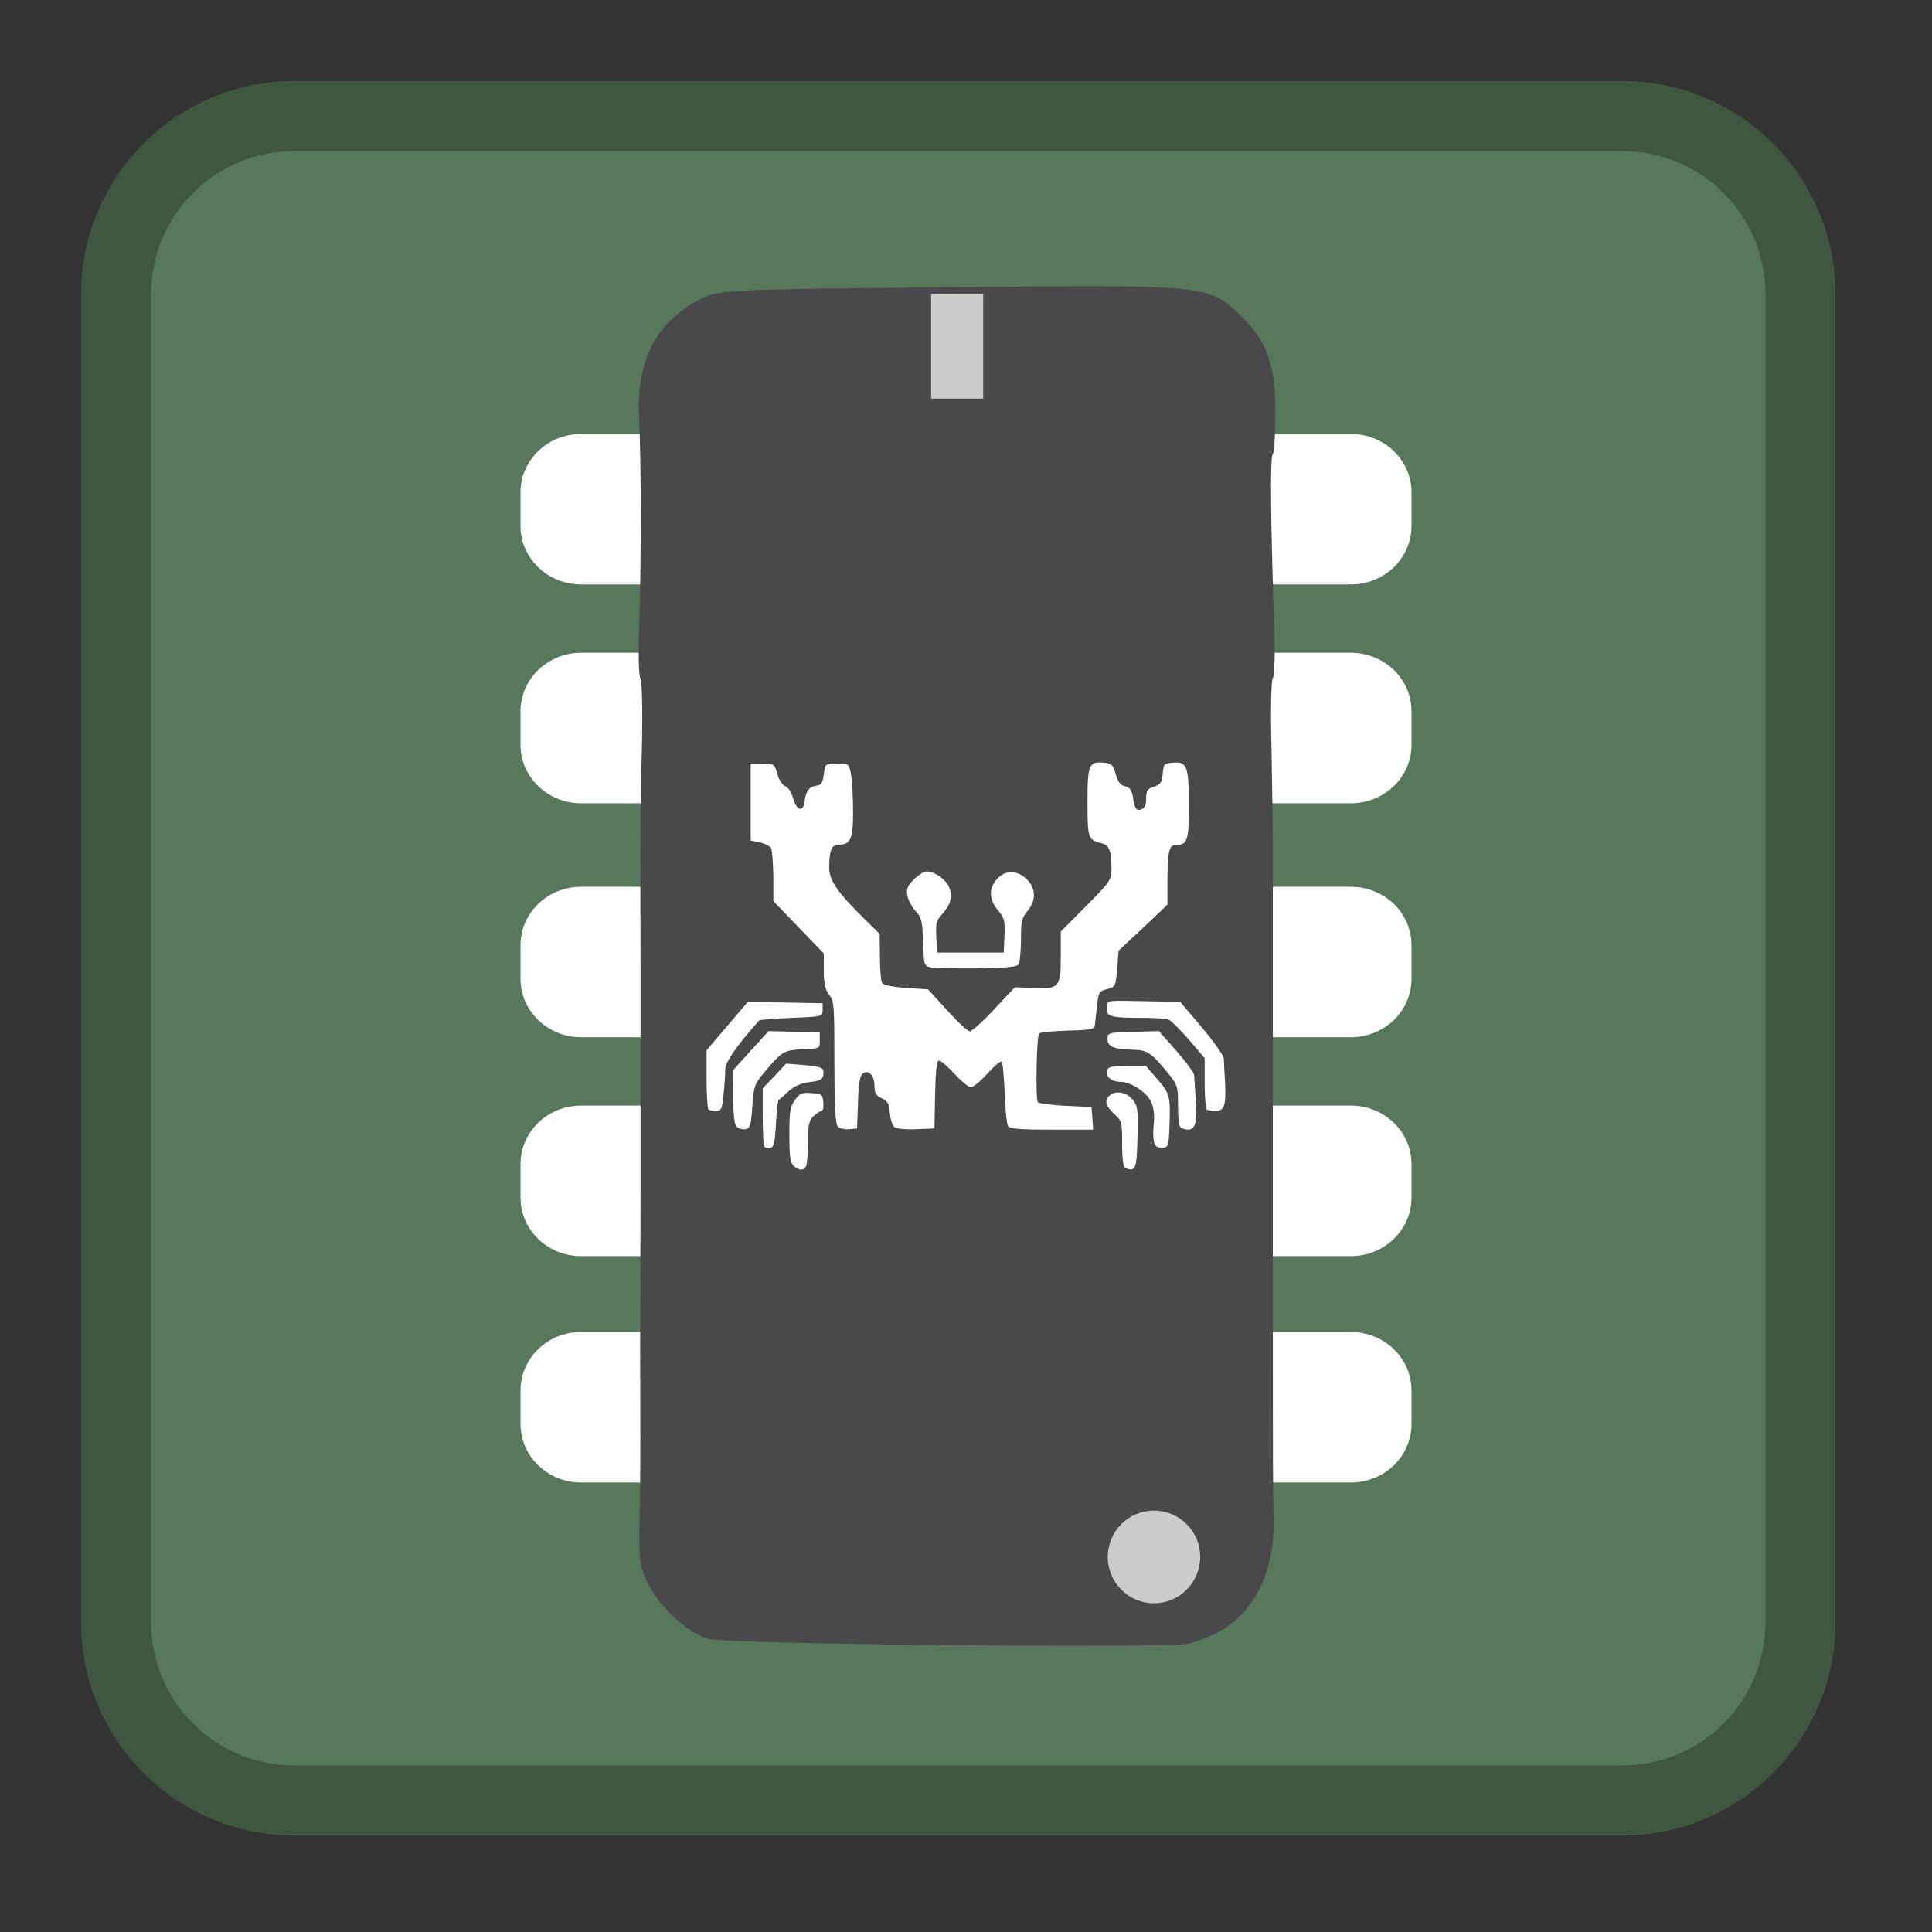 <?xml version="1.0" encoding="UTF-8"?>
<svg xmlns="http://www.w3.org/2000/svg" xmlns:xlink="http://www.w3.org/1999/xlink" width="32pt" height="32pt" viewBox="0 0 32 32" version="1.1">
<rect x="0" y="0" width="32" height="32" fill="#333333" stroke="none"/>
<g id="surface1">
<path style="fill-rule:nonzero;fill:rgb(34.51%,47.059%,35.686%);fill-opacity:1;stroke-width:18.73;stroke-linecap:butt;stroke-linejoin:miter;stroke:rgb(24.706%,33.725%,25.49%);stroke-opacity:1;stroke-miterlimit:4;" d="M 78.625 31 L 433.375 31 C 459.688 31 481 52.312 481 78.625 L 481 433.375 C 481 459.688 459.688 481 433.375 481 L 78.625 481 C 52.312 481 31 459.688 31 433.375 L 31 78.625 C 31 52.312 52.312 31 78.625 31 Z M 78.625 31 " transform="matrix(0.062,0,0,0.062,0,0)"/>
<path style=" stroke:none;fill-rule:nonzero;fill:rgb(100%,100%,100%);fill-opacity:1;" d="M 21.125 7.188 L 22.375 7.188 C 22.93 7.188 23.379 7.621 23.379 8.156 L 23.379 8.711 C 23.379 9.246 22.93 9.68 22.375 9.68 L 21.125 9.68 C 20.57 9.68 20.121 9.246 20.121 8.711 L 20.121 8.156 C 20.121 7.621 20.57 7.188 21.125 7.188 Z M 21.125 7.188 "/>
<path style=" stroke:none;fill-rule:nonzero;fill:rgb(100%,100%,100%);fill-opacity:1;" d="M 21.125 10.812 L 22.375 10.812 C 22.93 10.812 23.379 11.246 23.379 11.781 L 23.379 12.336 C 23.379 12.871 22.93 13.305 22.375 13.305 L 21.125 13.305 C 20.57 13.305 20.121 12.871 20.121 12.336 L 20.121 11.781 C 20.121 11.246 20.57 10.812 21.125 10.812 Z M 21.125 10.812 "/>
<path style=" stroke:none;fill-rule:nonzero;fill:rgb(100%,100%,100%);fill-opacity:1;" d="M 21.125 14.688 L 22.375 14.688 C 22.93 14.688 23.379 15.121 23.379 15.656 L 23.379 16.211 C 23.379 16.746 22.93 17.18 22.375 17.18 L 21.125 17.18 C 20.57 17.18 20.121 16.746 20.121 16.211 L 20.121 15.656 C 20.121 15.121 20.57 14.688 21.125 14.688 Z M 21.125 14.688 "/>
<path style=" stroke:none;fill-rule:nonzero;fill:rgb(100%,100%,100%);fill-opacity:1;" d="M 21.125 18.312 L 22.375 18.312 C 22.93 18.312 23.379 18.746 23.379 19.281 L 23.379 19.836 C 23.379 20.371 22.93 20.805 22.375 20.805 L 21.125 20.805 C 20.57 20.805 20.121 20.371 20.121 19.836 L 20.121 19.281 C 20.121 18.746 20.57 18.312 21.125 18.312 Z M 21.125 18.312 "/>
<path style=" stroke:none;fill-rule:nonzero;fill:rgb(100%,100%,100%);fill-opacity:1;" d="M 21.125 22.062 L 22.375 22.062 C 22.93 22.062 23.379 22.496 23.379 23.031 L 23.379 23.586 C 23.379 24.121 22.93 24.555 22.375 24.555 L 21.125 24.555 C 20.57 24.555 20.121 24.121 20.121 23.586 L 20.121 23.031 C 20.121 22.496 20.57 22.062 21.125 22.062 Z M 21.125 22.062 "/>
<path style=" stroke:none;fill-rule:nonzero;fill:rgb(100%,100%,100%);fill-opacity:1;" d="M 9.625 7.188 L 10.875 7.188 C 11.43 7.188 11.879 7.621 11.879 8.156 L 11.879 8.711 C 11.879 9.246 11.43 9.68 10.875 9.68 L 9.625 9.68 C 9.07 9.68 8.621 9.246 8.621 8.711 L 8.621 8.156 C 8.621 7.621 9.07 7.188 9.625 7.188 Z M 9.625 7.188 "/>
<path style=" stroke:none;fill-rule:nonzero;fill:rgb(100%,100%,100%);fill-opacity:1;" d="M 9.625 10.812 L 10.875 10.812 C 11.43 10.812 11.879 11.246 11.879 11.781 L 11.879 12.336 C 11.879 12.871 11.43 13.305 10.875 13.305 L 9.625 13.305 C 9.07 13.305 8.621 12.871 8.621 12.336 L 8.621 11.781 C 8.621 11.246 9.07 10.812 9.625 10.812 Z M 9.625 10.812 "/>
<path style=" stroke:none;fill-rule:nonzero;fill:rgb(100%,100%,100%);fill-opacity:1;" d="M 9.625 14.688 L 10.875 14.688 C 11.43 14.688 11.879 15.121 11.879 15.656 L 11.879 16.211 C 11.879 16.746 11.43 17.18 10.875 17.18 L 9.625 17.18 C 9.07 17.18 8.621 16.746 8.621 16.211 L 8.621 15.656 C 8.621 15.121 9.07 14.688 9.625 14.688 Z M 9.625 14.688 "/>
<path style=" stroke:none;fill-rule:nonzero;fill:rgb(100%,100%,100%);fill-opacity:1;" d="M 9.625 18.312 L 10.875 18.312 C 11.43 18.312 11.879 18.746 11.879 19.281 L 11.879 19.836 C 11.879 20.371 11.43 20.805 10.875 20.805 L 9.625 20.805 C 9.07 20.805 8.621 20.371 8.621 19.836 L 8.621 19.281 C 8.621 18.746 9.07 18.312 9.625 18.312 Z M 9.625 18.312 "/>
<path style=" stroke:none;fill-rule:nonzero;fill:rgb(100%,100%,100%);fill-opacity:1;" d="M 9.625 22.062 L 10.875 22.062 C 11.43 22.062 11.879 22.496 11.879 23.031 L 11.879 23.586 C 11.879 24.121 11.43 24.555 10.875 24.555 L 9.625 24.555 C 9.07 24.555 8.621 24.121 8.621 23.586 L 8.621 23.031 C 8.621 22.496 9.07 22.062 9.625 22.062 Z M 9.625 22.062 "/>
<path style=" stroke:none;fill-rule:nonzero;fill:rgb(28.627%,28.627%,29.804%);fill-opacity:1;" d="M 20.203 27.02 C 20.062 27.098 19.832 27.191 19.691 27.223 C 19.344 27.305 12.004 27.234 11.73 27.145 C 11.387 27.035 10.973 26.668 10.758 26.277 C 10.594 25.977 10.578 25.859 10.594 25.168 C 10.602 24.742 10.609 23.941 10.605 23.387 C 10.602 22.828 10.602 22.02 10.605 21.586 C 10.605 21.152 10.609 20.32 10.609 19.738 C 10.609 19.152 10.609 18.32 10.609 17.883 C 10.609 17.445 10.609 16.605 10.609 16.016 C 10.609 15.426 10.605 14.586 10.605 14.148 C 10.605 13.711 10.617 12.887 10.633 12.316 C 10.645 11.746 10.633 11.258 10.605 11.23 C 10.582 11.203 10.57 10.832 10.586 10.41 C 10.621 9.383 10.621 7.609 10.586 6.941 C 10.535 5.992 10.844 5.367 11.555 4.977 C 11.879 4.797 11.977 4.793 15.758 4.758 C 20.07 4.715 20.031 4.711 20.59 5.27 C 20.992 5.672 21.121 6.047 21.125 6.832 C 21.125 7.184 21.105 7.492 21.082 7.52 C 21.035 7.562 21.043 8.527 21.105 10.41 C 21.121 10.832 21.109 11.203 21.082 11.23 C 21.055 11.258 21.043 11.754 21.059 12.336 C 21.07 12.918 21.082 13.727 21.082 14.137 C 21.082 14.543 21.082 15.375 21.082 15.98 C 21.082 16.59 21.082 17.426 21.082 17.836 C 21.082 18.25 21.082 19.086 21.082 19.691 C 21.082 20.301 21.082 21.137 21.082 21.551 C 21.082 24.02 21.082 24.676 21.094 25.168 C 21.113 26.016 20.789 26.688 20.203 27.02 Z M 20.203 27.02 "/>
<path style=" stroke:none;fill-rule:nonzero;fill:rgb(80%,80%,80%);fill-opacity:1;" d="M 19.879 25.785 C 19.879 26.211 19.535 26.555 19.113 26.555 C 18.691 26.555 18.348 26.211 18.348 25.785 C 18.348 25.363 18.691 25.02 19.113 25.02 C 19.535 25.02 19.879 25.363 19.879 25.785 Z M 19.879 25.785 "/>
<path style=" stroke:none;fill-rule:nonzero;fill:rgb(80%,80%,80%);fill-opacity:1;" d="M 15.422 4.867 L 16.285 4.867 L 16.285 6.602 L 15.422 6.602 Z M 15.422 4.867 "/>
<path style=" stroke:none;fill-rule:nonzero;fill:rgb(100%,100%,100%);fill-opacity:1;" d="M 13.141 19.305 C 13.086 19.25 13.074 19.137 13.074 18.793 C 13.074 18.414 13.086 18.332 13.164 18.223 C 13.246 18.105 13.281 18.094 13.441 18.105 C 13.613 18.117 13.625 18.125 13.637 18.262 C 13.645 18.34 13.629 18.402 13.605 18.402 C 13.578 18.402 13.52 18.445 13.469 18.492 C 13.398 18.566 13.383 18.641 13.383 18.906 C 13.383 19.086 13.367 19.266 13.355 19.305 C 13.32 19.395 13.23 19.395 13.141 19.305 Z M 13.141 19.305 "/>
<path style=" stroke:none;fill-rule:nonzero;fill:rgb(100%,100%,100%);fill-opacity:1;" d="M 18.641 19.348 C 18.605 19.332 18.586 19.207 18.586 18.949 C 18.586 18.586 18.582 18.566 18.453 18.449 C 18.312 18.316 18.289 18.234 18.375 18.148 C 18.469 18.055 18.66 18.086 18.762 18.215 C 18.844 18.32 18.852 18.379 18.84 18.84 C 18.828 19.363 18.809 19.414 18.641 19.348 Z M 18.641 19.348 "/>
<path style=" stroke:none;fill-rule:nonzero;fill:rgb(100%,100%,100%);fill-opacity:1;" d="M 12.66 18.992 C 12.645 18.977 12.633 18.754 12.633 18.496 L 12.633 18.027 L 12.828 17.824 L 13.02 17.617 L 13.277 17.637 C 13.625 17.668 13.652 17.684 13.637 17.797 C 13.625 17.879 13.59 17.902 13.414 17.922 C 13.27 17.938 13.164 17.984 13.062 18.074 C 12.984 18.148 12.91 18.211 12.895 18.219 C 12.883 18.227 12.863 18.406 12.852 18.617 C 12.836 18.914 12.816 19 12.762 19.012 C 12.723 19.02 12.68 19.012 12.66 18.992 Z M 12.66 18.992 "/>
<path style=" stroke:none;fill-rule:nonzero;fill:rgb(100%,100%,100%);fill-opacity:1;" d="M 19.125 18.953 C 19.105 18.914 19.094 18.793 19.105 18.684 C 19.141 18.348 19.086 18.195 18.887 18.051 C 18.773 17.969 18.652 17.918 18.562 17.918 C 18.406 17.918 18.297 17.824 18.336 17.723 C 18.355 17.672 18.438 17.652 18.668 17.652 L 18.977 17.652 L 19.156 17.859 C 19.375 18.109 19.387 18.148 19.371 18.625 C 19.359 18.973 19.352 19 19.262 19.012 C 19.207 19.02 19.148 18.996 19.125 18.953 Z M 19.125 18.953 "/>
<path style=" stroke:none;fill-rule:nonzero;fill:rgb(100%,100%,100%);fill-opacity:1;" d="M 12.199 18.66 C 12.164 18.625 12.145 18.457 12.145 18.164 L 12.148 17.719 L 12.438 17.398 L 12.73 17.078 L 13.156 17.09 L 13.578 17.102 L 13.578 17.234 C 13.578 17.367 13.578 17.367 13.293 17.379 C 12.98 17.395 12.953 17.414 12.664 17.754 C 12.496 17.957 12.484 17.988 12.461 18.328 C 12.438 18.648 12.422 18.691 12.344 18.703 C 12.297 18.711 12.23 18.691 12.199 18.66 Z M 12.199 18.66 "/>
<path style=" stroke:none;fill-rule:nonzero;fill:rgb(100%,100%,100%);fill-opacity:1;" d="M 13.879 18.66 C 13.836 18.621 13.82 18.344 13.82 17.598 C 13.82 16.652 13.816 16.578 13.734 16.477 C 13.668 16.391 13.645 16.297 13.645 16.078 L 13.645 15.793 L 12.809 14.926 L 12.809 14.516 C 12.805 14.289 12.789 14.074 12.77 14.043 C 12.746 14.012 12.664 13.969 12.582 13.953 L 12.434 13.922 L 12.434 12.648 L 12.629 12.648 C 12.82 12.648 12.828 12.652 12.875 12.82 C 12.902 12.918 12.961 13.004 13.008 13.023 C 13.055 13.039 13.109 13.125 13.137 13.223 C 13.195 13.434 13.309 13.457 13.328 13.266 C 13.348 13.102 13.402 13.031 13.527 13.012 C 13.602 13.004 13.629 12.961 13.645 12.824 C 13.668 12.648 13.668 12.648 13.867 12.648 C 14.062 12.648 14.062 12.648 14.094 12.824 C 14.113 12.922 14.129 13.191 14.129 13.426 C 14.133 13.891 14.09 13.992 13.891 13.992 C 13.773 13.992 13.734 14.086 13.734 14.375 C 13.734 14.582 13.883 14.797 14.324 15.227 L 14.57 15.469 L 14.574 15.844 C 14.574 16.051 14.59 16.246 14.609 16.277 C 14.633 16.316 14.781 16.348 15.012 16.363 L 15.371 16.387 L 15.688 16.734 C 15.859 16.926 16.031 17.082 16.062 17.082 C 16.098 17.082 16.281 16.918 16.469 16.715 L 16.809 16.352 L 17.121 16.363 C 17.547 16.383 17.57 16.352 17.57 15.832 L 17.57 15.43 L 17.992 15.004 C 18.395 14.598 18.41 14.57 18.41 14.383 C 18.41 14.09 18.371 13.996 18.238 13.965 C 18.023 13.91 18.012 13.887 18.012 13.285 C 18.012 12.66 18.035 12.609 18.285 12.633 C 18.414 12.645 18.438 12.668 18.48 12.824 C 18.516 12.949 18.555 13.004 18.633 13.023 C 18.715 13.043 18.746 13.086 18.766 13.211 C 18.797 13.406 18.824 13.438 18.914 13.402 C 18.957 13.387 18.984 13.32 18.984 13.227 C 18.984 13.098 19.004 13.066 19.113 13.031 C 19.223 12.992 19.246 12.957 19.258 12.816 C 19.27 12.66 19.281 12.645 19.422 12.633 C 19.66 12.609 19.691 12.688 19.691 13.332 C 19.691 13.918 19.668 13.992 19.488 13.992 C 19.363 13.992 19.34 14.09 19.336 14.59 L 19.336 14.984 L 18.934 15.367 L 18.527 15.746 L 18.504 16.047 C 18.477 16.34 18.473 16.348 18.336 16.383 C 18.203 16.418 18.195 16.434 18.168 16.672 C 18.152 16.812 18.137 16.957 18.133 16.992 C 18.125 17.047 18.035 17.062 17.684 17.07 C 17.441 17.078 17.227 17.098 17.211 17.117 C 17.168 17.16 17.148 18.219 17.191 18.258 C 17.211 18.277 17.418 18.305 17.652 18.316 L 18.078 18.336 L 18.094 18.523 L 18.105 18.711 L 17.426 18.711 C 16.934 18.711 16.73 18.699 16.699 18.656 C 16.676 18.629 16.648 18.379 16.641 18.109 C 16.629 17.84 16.609 17.602 16.59 17.586 C 16.574 17.566 16.469 17.656 16.355 17.781 C 16.242 17.906 16.121 18.008 16.082 18.008 C 16.043 18.008 15.918 17.906 15.809 17.785 C 15.695 17.664 15.582 17.566 15.551 17.566 C 15.516 17.566 15.496 17.738 15.488 18.129 L 15.477 18.691 L 15.176 18.703 C 14.996 18.711 14.848 18.695 14.812 18.668 C 14.781 18.641 14.746 18.535 14.738 18.434 C 14.73 18.285 14.703 18.238 14.605 18.191 C 14.508 18.145 14.484 18.105 14.484 17.988 C 14.484 17.809 14.383 17.707 14.285 17.785 C 14.242 17.824 14.219 17.957 14.211 18.266 L 14.195 18.691 L 14.066 18.703 C 13.992 18.711 13.906 18.691 13.879 18.66 Z M 13.879 18.66 "/>
<path style=" stroke:none;fill-rule:nonzero;fill:rgb(100%,100%,100%);fill-opacity:1;" d="M 14.695 17.18 C 14.68 17.09 14.371 17.047 14.293 17.125 C 14.219 17.195 14.336 17.254 14.543 17.258 C 14.68 17.258 14.707 17.242 14.695 17.18 Z M 14.695 17.18 "/>
<path style=" stroke:none;fill-rule:nonzero;fill:rgb(100%,100%,100%);fill-opacity:1;" d="M 19.566 18.684 C 19.531 18.668 19.512 18.551 19.512 18.324 C 19.512 17.992 19.508 17.977 19.336 17.762 C 19.07 17.438 19 17.391 18.77 17.387 C 18.449 17.379 18.344 17.336 18.344 17.211 C 18.344 17.105 18.352 17.102 18.77 17.09 L 19.195 17.078 L 19.488 17.41 C 19.648 17.594 19.777 17.77 19.777 17.801 C 19.781 17.828 19.793 18.016 19.805 18.215 C 19.84 18.656 19.781 18.77 19.566 18.684 Z M 19.566 18.684 "/>
<path style=" stroke:none;fill-rule:nonzero;fill:rgb(100%,100%,100%);fill-opacity:1;" d="M 11.734 18.375 C 11.719 18.359 11.703 18.133 11.703 17.871 L 11.703 17.395 L 12.047 16.992 L 12.387 16.594 L 13.008 16.605 L 13.625 16.617 L 13.625 16.727 C 13.625 16.836 13.621 16.84 13.109 16.859 C 12.824 16.871 12.586 16.891 12.574 16.902 C 12.191 17.332 12.012 17.594 12.012 17.719 C 12.012 17.797 12 17.984 11.984 18.133 C 11.961 18.375 11.945 18.402 11.859 18.402 C 11.809 18.402 11.75 18.391 11.734 18.375 Z M 11.734 18.375 "/>
<path style=" stroke:none;fill-rule:nonzero;fill:rgb(100%,100%,100%);fill-opacity:1;" d="M 19.984 18.375 C 19.969 18.359 19.953 18.16 19.953 17.938 L 19.953 17.527 L 19.691 17.219 C 19.543 17.051 19.395 16.902 19.355 16.887 C 19.316 16.871 19.113 16.859 18.902 16.859 C 18.391 16.859 18.312 16.836 18.332 16.688 C 18.344 16.559 18.273 16.57 19.113 16.586 L 19.547 16.594 L 19.906 17.016 C 20.102 17.25 20.266 17.48 20.27 17.535 C 20.27 17.59 20.281 17.75 20.289 17.898 C 20.312 18.301 20.281 18.402 20.133 18.402 C 20.066 18.402 20 18.391 19.984 18.375 Z M 19.984 18.375 "/>
<path style=" stroke:none;fill-rule:nonzero;fill:rgb(100%,100%,100%);fill-opacity:1;" d="M 15.402 16.02 C 15.305 15.996 15.301 15.973 15.289 15.602 C 15.277 15.254 15.262 15.195 15.168 15.094 C 15.109 15.031 15.047 14.918 15.031 14.844 C 15.008 14.727 15.023 14.68 15.137 14.566 C 15.211 14.492 15.305 14.434 15.344 14.434 C 15.477 14.434 15.664 14.562 15.719 14.691 C 15.781 14.852 15.746 14.988 15.602 15.145 C 15.508 15.246 15.496 15.293 15.508 15.52 L 15.52 15.777 L 16.625 15.777 L 16.637 15.5 C 16.648 15.258 16.637 15.207 16.539 15.09 C 16.367 14.891 16.371 14.684 16.547 14.527 C 16.688 14.398 16.887 14.426 17.031 14.59 C 17.16 14.738 17.156 14.926 17.02 15.086 C 16.922 15.203 16.91 15.262 16.91 15.566 C 16.91 15.754 16.891 15.938 16.871 15.973 C 16.844 16.016 16.676 16.031 16.168 16.039 C 15.801 16.043 15.457 16.031 15.402 16.02 Z M 15.402 16.02 "/>
</g>
</svg>

